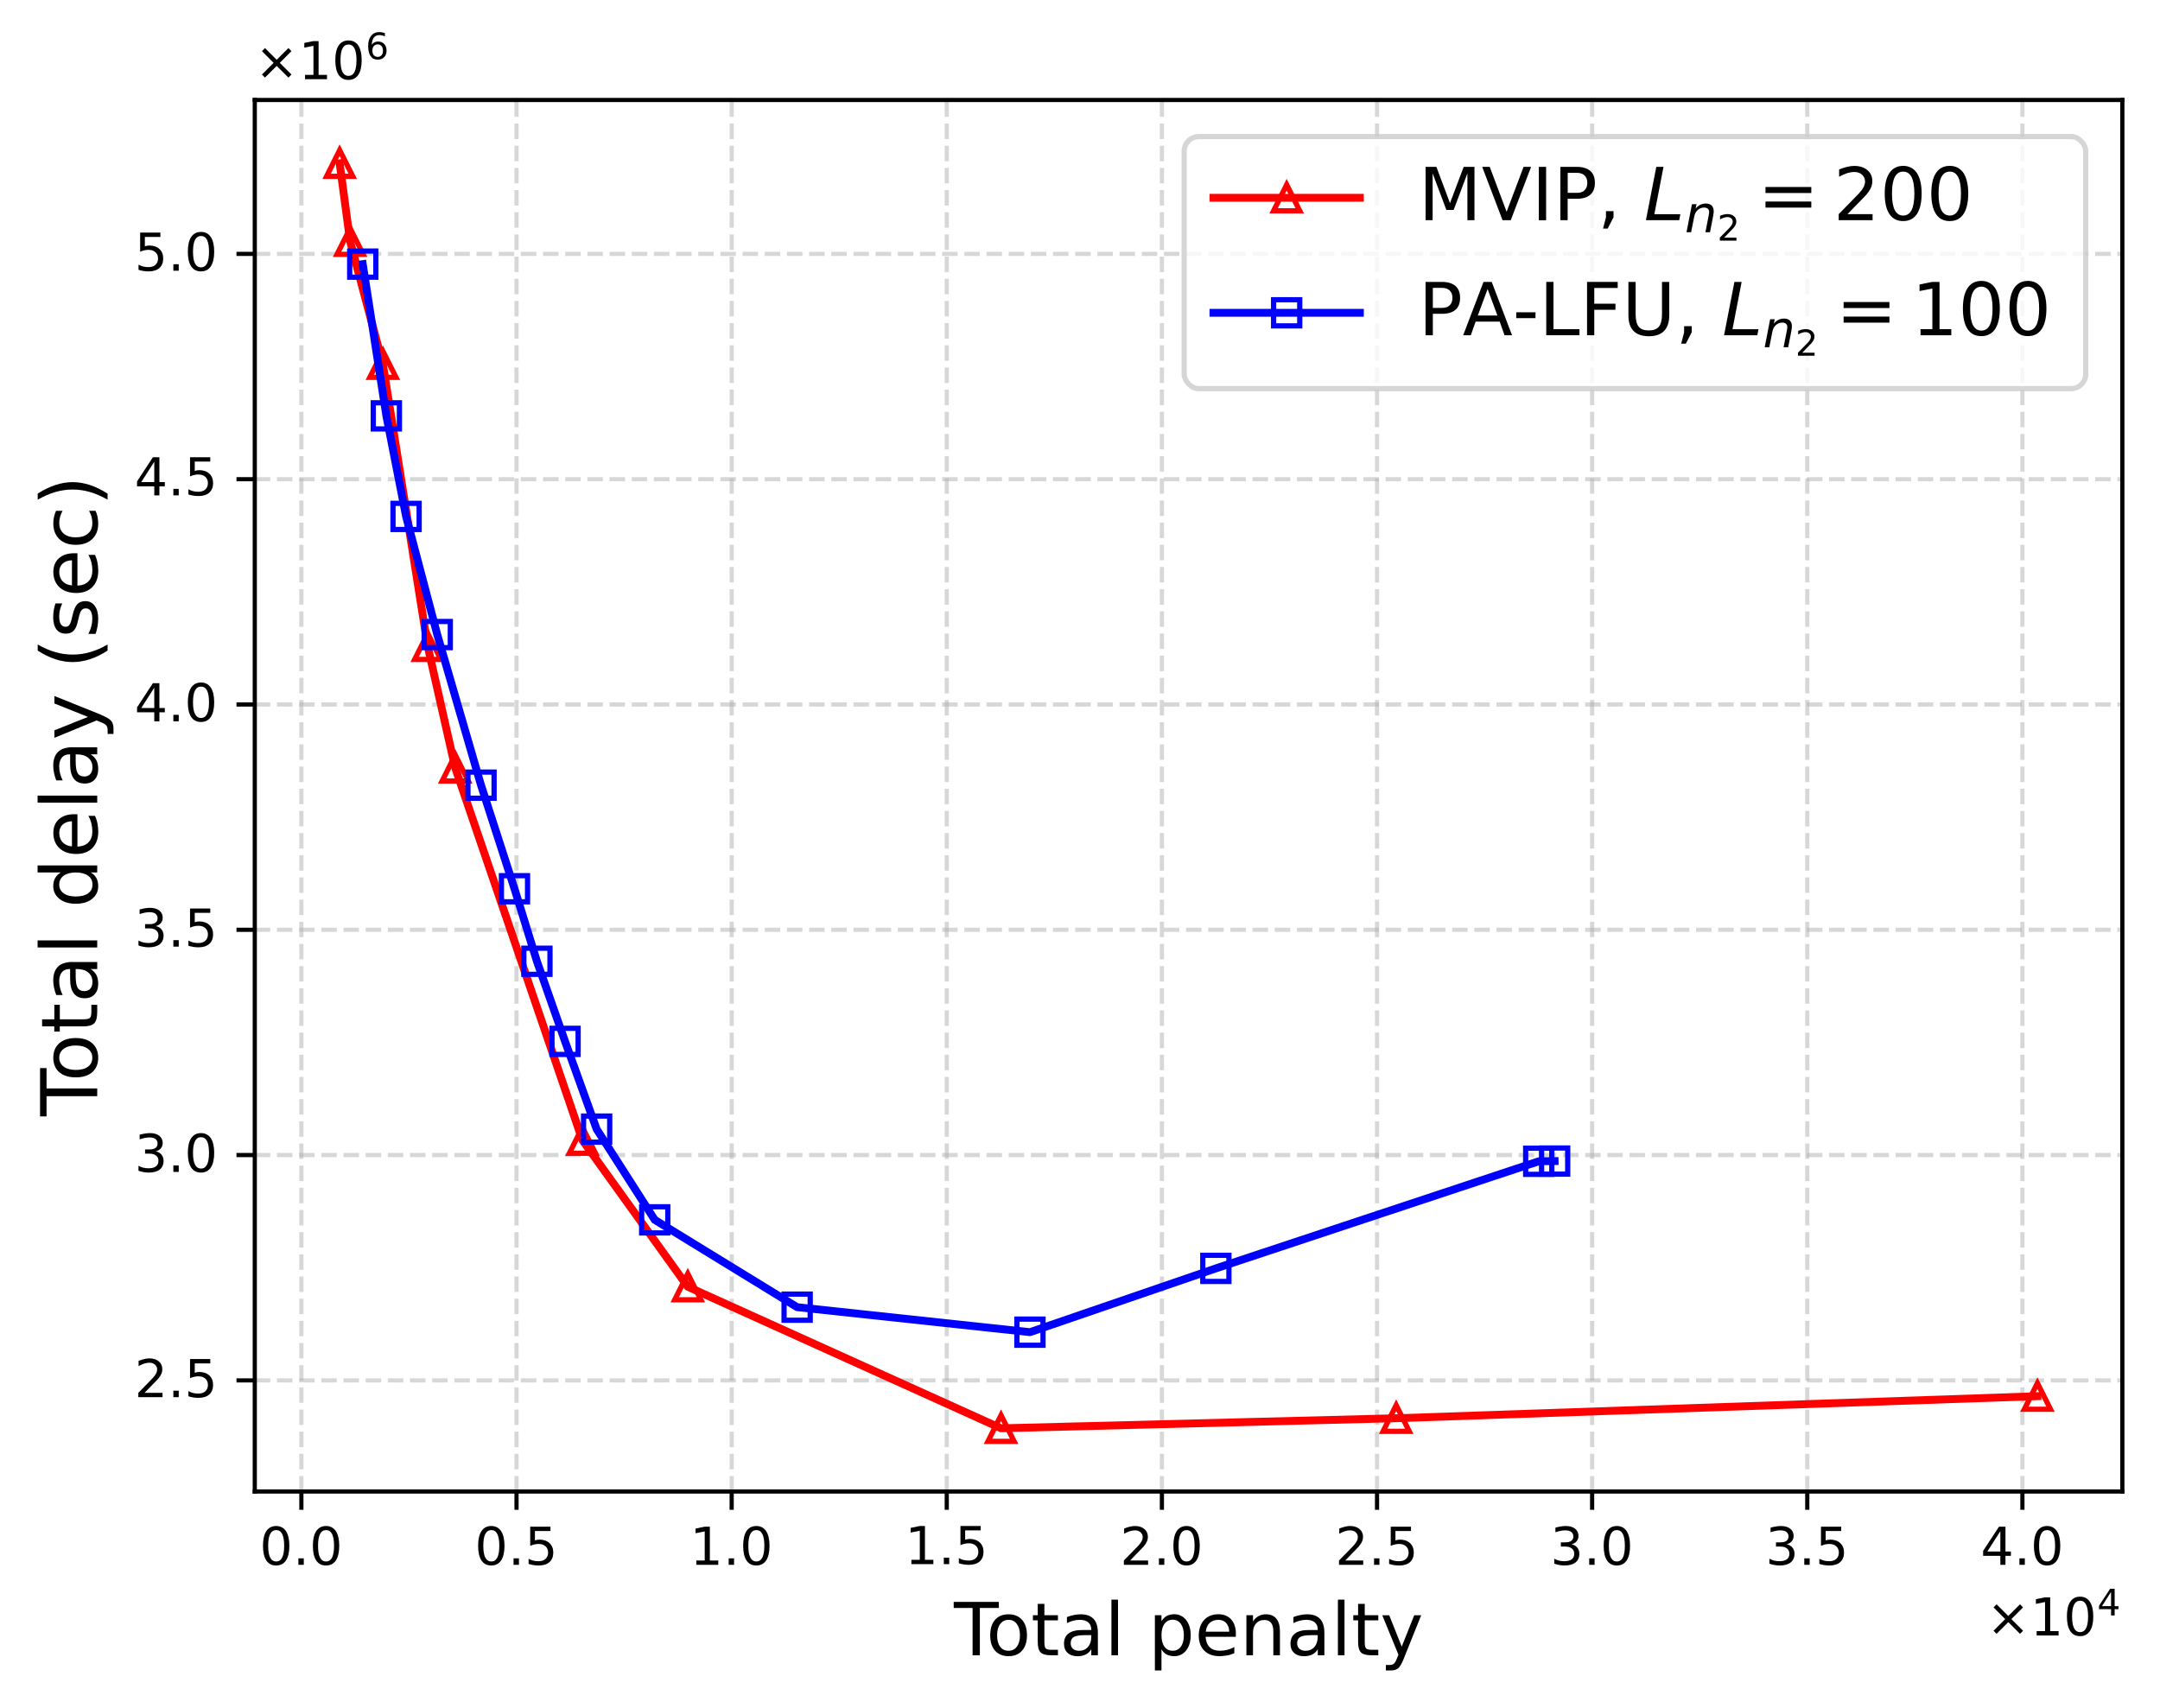<?xml version="1.0" encoding="UTF-8"?>
<svg xmlns="http://www.w3.org/2000/svg" version="1.1" xmlns:xlink="http://www.w3.org/1999/xlink" viewBox="0 0 413.04 326.65">
  <defs>
    <style>
      .cls-1 {
        stroke: #ccc;
      }

      .cls-1, .cls-2, .cls-3, .cls-4, .cls-5, .cls-6, .cls-7, .cls-8, .cls-9 {
        fill: none;
      }

      .cls-1, .cls-3, .cls-4, .cls-6 {
        stroke-miterlimit: 10;
      }

      .cls-1, .cls-10 {
        opacity: .8;
      }

      .cls-11 {
        clip-path: url(#clippath-34);
      }

      .cls-12 {
        clip-path: url(#clippath-38);
      }

      .cls-13 {
        clip-path: url(#clippath-21);
      }

      .cls-14 {
        clip-path: url(#clippath-6);
      }

      .cls-15 {
        clip-path: url(#clippath-7);
      }

      .cls-16 {
        clip-path: url(#clippath-17);
      }

      .cls-17 {
        clip-path: url(#clippath-31);
      }

      .cls-18 {
        clip-path: url(#clippath-15);
      }

      .cls-19 {
        clip-path: url(#clippath-33);
      }

      .cls-20 {
        clip-path: url(#clippath-18);
      }

      .cls-21 {
        clip-path: url(#clippath-4);
      }

      .cls-22 {
        clip-path: url(#clippath-22);
      }

      .cls-23 {
        clip-path: url(#clippath-23);
      }

      .cls-2 {
        opacity: .5;
        stroke: #b0b0b0;
        stroke-dasharray: 2.96 1.28;
      }

      .cls-2, .cls-6, .cls-8 {
        stroke-width: .8px;
      }

      .cls-2, .cls-7, .cls-8, .cls-9 {
        stroke-linejoin: round;
      }

      .cls-24 {
        clip-path: url(#clippath-9);
      }

      .cls-25 {
        clip-path: url(#clippath-10);
      }

      .cls-26, .cls-10 {
        fill: #fff;
      }

      .cls-3, .cls-9 {
        stroke: red;
      }

      .cls-27 {
        clip-path: url(#clippath-25);
      }

      .cls-28 {
        clip-path: url(#clippath-27);
      }

      .cls-4, .cls-7 {
        stroke: blue;
      }

      .cls-29 {
        clip-path: url(#clippath-11);
      }

      .cls-30 {
        clip-path: url(#clippath-36);
      }

      .cls-31 {
        clip-path: url(#clippath-35);
      }

      .cls-32 {
        clip-path: url(#clippath-28);
      }

      .cls-33 {
        clip-path: url(#clippath-1);
      }

      .cls-34 {
        clip-path: url(#clippath-40);
      }

      .cls-35 {
        clip-path: url(#clippath-5);
      }

      .cls-36 {
        clip-path: url(#clippath-20);
      }

      .cls-37 {
        clip-path: url(#clippath-8);
      }

      .cls-38 {
        clip-path: url(#clippath-41);
      }

      .cls-39 {
        clip-path: url(#clippath-3);
      }

      .cls-40 {
        clip-path: url(#clippath-26);
      }

      .cls-41 {
        clip-path: url(#clippath-12);
      }

      .cls-42 {
        clip-path: url(#clippath-14);
      }

      .cls-43 {
        clip-path: url(#clippath-30);
      }

      .cls-44 {
        clip-path: url(#clippath-19);
      }

      .cls-6, .cls-7, .cls-9 {
        stroke-linecap: square;
      }

      .cls-6, .cls-8 {
        stroke: #000;
      }

      .cls-45 {
        clip-path: url(#clippath-32);
      }

      .cls-7, .cls-9 {
        stroke-width: 1.5px;
      }

      .cls-46 {
        clip-path: url(#clippath-39);
      }

      .cls-47 {
        clip-path: url(#clippath-16);
      }

      .cls-48 {
        clip-path: url(#clippath-2);
      }

      .cls-49 {
        clip-path: url(#clippath-29);
      }

      .cls-50 {
        clip-path: url(#clippath-37);
      }

      .cls-51 {
        clip-path: url(#clippath-13);
      }

      .cls-52 {
        clip-path: url(#clippath-24);
      }

      .cls-53 {
        clip-path: url(#clippath);
      }
    </style>
    <clipPath id="clippath">
      <rect class="cls-5" x="48.72" y="19.12" width="357.12" height="266.11"/>
    </clipPath>
    <clipPath id="clippath-1">
      <rect class="cls-5" x="48.72" y="19.12" width="357.12" height="266.11"/>
    </clipPath>
    <clipPath id="clippath-2">
      <rect class="cls-5" x="48.72" y="19.12" width="357.12" height="266.11"/>
    </clipPath>
    <clipPath id="clippath-3">
      <rect class="cls-5" x="48.72" y="19.12" width="357.12" height="266.11"/>
    </clipPath>
    <clipPath id="clippath-4">
      <rect class="cls-5" x="48.72" y="19.12" width="357.12" height="266.11"/>
    </clipPath>
    <clipPath id="clippath-5">
      <rect class="cls-5" x="48.72" y="19.12" width="357.12" height="266.11"/>
    </clipPath>
    <clipPath id="clippath-6">
      <rect class="cls-5" x="48.72" y="19.12" width="357.12" height="266.11"/>
    </clipPath>
    <clipPath id="clippath-7">
      <rect class="cls-5" x="48.72" y="19.12" width="357.12" height="266.11"/>
    </clipPath>
    <clipPath id="clippath-8">
      <rect class="cls-5" x="48.72" y="19.12" width="357.12" height="266.11"/>
    </clipPath>
    <clipPath id="clippath-9">
      <rect class="cls-5" x="48.72" y="19.12" width="357.12" height="266.11"/>
    </clipPath>
    <clipPath id="clippath-10">
      <rect class="cls-5" x="48.72" y="19.12" width="357.12" height="266.11"/>
    </clipPath>
    <clipPath id="clippath-11">
      <rect class="cls-5" x="48.72" y="19.12" width="357.12" height="266.11"/>
    </clipPath>
    <clipPath id="clippath-12">
      <rect class="cls-5" x="48.72" y="19.12" width="357.12" height="266.11"/>
    </clipPath>
    <clipPath id="clippath-13">
      <rect class="cls-5" x="48.72" y="19.12" width="357.12" height="266.11"/>
    </clipPath>
    <clipPath id="clippath-14">
      <rect class="cls-5" x="48.72" y="19.12" width="357.12" height="266.11"/>
    </clipPath>
    <clipPath id="clippath-15">
      <rect class="cls-5" x="48.72" y="19.12" width="357.12" height="266.11"/>
    </clipPath>
    <clipPath id="clippath-16">
      <rect class="cls-5" x="382.1" y="259.5" width="15" height="15"/>
    </clipPath>
    <clipPath id="clippath-17">
      <rect class="cls-5" x="259.48" y="263.72" width="15" height="15"/>
    </clipPath>
    <clipPath id="clippath-18">
      <rect class="cls-5" x="183.92" y="265.64" width="15" height="15"/>
    </clipPath>
    <clipPath id="clippath-19">
      <rect class="cls-5" x="124.02" y="238.57" width="15" height="15"/>
    </clipPath>
    <clipPath id="clippath-20">
      <rect class="cls-5" x="103.87" y="210.55" width="15" height="15"/>
    </clipPath>
    <clipPath id="clippath-21">
      <rect class="cls-5" x="79.55" y="139.36" width="15" height="15"/>
    </clipPath>
    <clipPath id="clippath-22">
      <rect class="cls-5" x="74.29" y="116.11" width="15" height="15"/>
    </clipPath>
    <clipPath id="clippath-23">
      <rect class="cls-5" x="65.72" y="62.16" width="15" height="15"/>
    </clipPath>
    <clipPath id="clippath-24">
      <rect class="cls-5" x="59.45" y="38.64" width="15" height="15"/>
    </clipPath>
    <clipPath id="clippath-25">
      <rect class="cls-5" x="57.45" y="23.72" width="15" height="15"/>
    </clipPath>
    <clipPath id="clippath-26">
      <rect class="cls-5" x="48.72" y="19.12" width="357.12" height="266.11"/>
    </clipPath>
    <clipPath id="clippath-27">
      <rect class="cls-5" x="289.78" y="214.54" width="15" height="15"/>
    </clipPath>
    <clipPath id="clippath-28">
      <rect class="cls-5" x="286.74" y="214.58" width="15" height="15"/>
    </clipPath>
    <clipPath id="clippath-29">
      <rect class="cls-5" x="225" y="235.06" width="15" height="15"/>
    </clipPath>
    <clipPath id="clippath-30">
      <rect class="cls-5" x="189.45" y="247.26" width="15" height="15"/>
    </clipPath>
    <clipPath id="clippath-31">
      <rect class="cls-5" x="144.93" y="242.48" width="15" height="15"/>
    </clipPath>
    <clipPath id="clippath-32">
      <rect class="cls-5" x="117.7" y="225.78" width="15" height="15"/>
    </clipPath>
    <clipPath id="clippath-33">
      <rect class="cls-5" x="106.59" y="208.43" width="15" height="15"/>
    </clipPath>
    <clipPath id="clippath-34">
      <rect class="cls-5" x="100.55" y="191.65" width="15" height="15"/>
    </clipPath>
    <clipPath id="clippath-35">
      <rect class="cls-5" x="95.17" y="176.33" width="15" height="15"/>
    </clipPath>
    <clipPath id="clippath-36">
      <rect class="cls-5" x="90.88" y="162.46" width="15" height="15"/>
    </clipPath>
    <clipPath id="clippath-37">
      <rect class="cls-5" x="84.48" y="142.65" width="15" height="15"/>
    </clipPath>
    <clipPath id="clippath-38">
      <rect class="cls-5" x="76.11" y="113.85" width="15" height="15"/>
    </clipPath>
    <clipPath id="clippath-39">
      <rect class="cls-5" x="70.15" y="91.26" width="15" height="15"/>
    </clipPath>
    <clipPath id="clippath-40">
      <rect class="cls-5" x="66.38" y="72.03" width="15" height="15"/>
    </clipPath>
    <clipPath id="clippath-41">
      <rect class="cls-5" x="61.87" y="43.01" width="15" height="15"/>
    </clipPath>
  </defs>
  <!-- Generator: Adobe Illustrator 28.6.0, SVG Export Plug-In . SVG Version: 1.2.0 Build 709)  -->
  <g>
    <g id="Layer_1">
      <rect class="cls-26" width="413.04" height="326.65"/>
      <rect class="cls-26" x="48.72" y="19.12" width="357.12" height="266.11"/>
      <g class="cls-53">
        <line class="cls-2" x1="57.63" y1="285.23" x2="57.63" y2="19.12"/>
      </g>
      <line x1="57.63" y1="285.23" x2="57.63" y2="288.73"/>
      <line class="cls-8" x1="57.63" y1="285.23" x2="57.63" y2="288.73"/>
      <path d="M52.81,291.83c.81,0,1.43.33,1.87.97.43.65.65,1.59.65,2.81s-.22,2.17-.65,2.81c-.44.64-1.06.96-1.88.96s-1.44-.32-1.87-.96-.64-1.58-.64-2.81.21-2.16.64-2.81c.43-.64,1.06-.97,1.88-.97ZM52.81,292.61c-.51,0-.89.25-1.15.75-.26.5-.38,1.25-.38,2.25s.12,1.75.38,2.25c.26.5.64.75,1.15.75s.89-.25,1.15-.75c.25-.5.38-1.25.38-2.25s-.13-1.75-.38-2.25c-.26-.5-.64-.75-1.15-.75Z"/>
      <rect x="57.06" y="298.01" width="1.03" height="1.24"/>
      <path d="M62.35,291.83c.81,0,1.43.33,1.87.97.43.65.65,1.59.65,2.81s-.22,2.17-.65,2.81c-.44.64-1.06.96-1.88.96s-1.44-.32-1.87-.96-.64-1.58-.64-2.81.21-2.16.64-2.81c.43-.64,1.06-.97,1.88-.97ZM62.35,292.61c-.51,0-.89.25-1.15.75-.26.5-.38,1.25-.38,2.25s.12,1.75.38,2.25c.26.5.64.75,1.15.75s.89-.25,1.15-.75c.25-.5.38-1.25.38-2.25s-.13-1.75-.38-2.25c-.26-.5-.64-.75-1.15-.75Z"/>
      <g class="cls-33">
        <line class="cls-2" x1="98.77" y1="285.23" x2="98.77" y2="19.12"/>
      </g>
      <line x1="98.77" y1="285.23" x2="98.77" y2="288.73"/>
      <line class="cls-8" x1="98.77" y1="285.23" x2="98.77" y2="288.73"/>
      <path d="M93.95,291.83c.81,0,1.43.33,1.87.97.43.65.65,1.59.65,2.81s-.22,2.17-.65,2.81c-.44.64-1.06.96-1.88.96s-1.44-.32-1.87-.96-.64-1.58-.64-2.81.21-2.16.64-2.81c.43-.64,1.06-.97,1.88-.97ZM93.95,292.61c-.51,0-.89.25-1.15.75s-.38,1.25-.38,2.25.12,1.75.38,2.25.64.75,1.15.75.89-.25,1.15-.75c.25-.5.38-1.25.38-2.25s-.13-1.75-.38-2.25c-.26-.5-.64-.75-1.15-.75Z"/>
      <rect x="98.2" y="298.01" width="1.03" height="1.24"/>
      <path d="M101.39,291.96h3.87v.83h-2.97v1.79c.14-.05.29-.09.43-.11.14-.02.29-.04.43-.04.81,0,1.45.23,1.93.67.48.45.72,1.05.72,1.81s-.25,1.4-.74,1.83-1.18.64-2.06.64c-.31,0-.62-.03-.94-.07-.32-.05-.64-.12-.98-.23v-.99c.29.16.59.28.91.36.31.08.64.11.99.11.56,0,1.01-.14,1.34-.44.32-.3.49-.7.49-1.21s-.17-.9-.49-1.2c-.33-.3-.78-.45-1.34-.45-.26,0-.53.03-.79.09-.26.06-.53.15-.8.27v-3.66Z"/>
      <g class="cls-48">
        <line class="cls-2" x1="139.91" y1="285.23" x2="139.91" y2="19.12"/>
      </g>
      <line x1="139.91" y1="285.23" x2="139.91" y2="288.73"/>
      <line class="cls-8" x1="139.91" y1="285.23" x2="139.91" y2="288.73"/>
      <polygon points="133.15 298.42 134.76 298.42 134.76 292.86 133.01 293.21 133.01 292.31 134.75 291.96 135.74 291.96 135.74 298.42 137.35 298.42 137.35 299.25 133.15 299.25 133.15 298.42"/>
      <rect x="139.34" y="298.01" width="1.03" height="1.24"/>
      <path d="M144.63,291.83c.81,0,1.43.33,1.87.97.43.65.65,1.59.65,2.81s-.22,2.17-.65,2.81c-.44.64-1.06.96-1.88.96s-1.44-.32-1.87-.96c-.43-.64-.64-1.58-.64-2.81s.21-2.16.64-2.81c.43-.64,1.06-.97,1.88-.97ZM144.63,292.61c-.51,0-.89.25-1.15.75s-.38,1.25-.38,2.25.12,1.75.38,2.25.64.75,1.15.75.89-.25,1.15-.75c.25-.5.38-1.25.38-2.25s-.13-1.75-.38-2.25c-.26-.5-.64-.75-1.15-.75Z"/>
      <g class="cls-39">
        <line class="cls-2" x1="181.04" y1="285.23" x2="181.04" y2="19.12"/>
      </g>
      <line x1="181.04" y1="285.23" x2="181.04" y2="288.73"/>
      <line class="cls-8" x1="181.04" y1="285.23" x2="181.04" y2="288.73"/>
      <polygon points="174.28 298.29 175.89 298.29 175.89 292.73 174.14 293.08 174.14 292.18 175.88 291.83 176.87 291.83 176.87 298.29 178.48 298.29 178.48 299.12 174.28 299.12 174.28 298.29"/>
      <rect x="180.48" y="297.88" width="1.03" height="1.24"/>
      <path d="M183.66,291.83h3.87v.83h-2.97v1.79c.14-.05.29-.09.43-.11s.29-.04.43-.04c.81,0,1.45.23,1.93.67.48.45.72,1.05.72,1.81s-.25,1.4-.74,1.83-1.18.64-2.06.64c-.31,0-.62-.03-.94-.07-.32-.05-.64-.12-.98-.23v-.99c.29.16.59.28.91.36.31.08.64.11.99.11.56,0,1.01-.14,1.34-.44.32-.3.49-.7.49-1.21s-.17-.9-.49-1.2c-.33-.3-.78-.45-1.34-.45-.26,0-.53.03-.79.09-.26.06-.53.15-.8.27v-3.66Z"/>
      <g class="cls-21">
        <line class="cls-2" x1="222.18" y1="285.23" x2="222.18" y2="19.12"/>
      </g>
      <line x1="222.18" y1="285.23" x2="222.18" y2="288.73"/>
      <line class="cls-8" x1="222.18" y1="285.23" x2="222.18" y2="288.73"/>
      <path d="M216.1,298.42h3.44v.83h-4.63v-.83c.37-.38.88-.9,1.53-1.56.64-.65,1.05-1.07,1.22-1.26.32-.35.54-.65.66-.9.12-.24.19-.49.19-.73,0-.38-.14-.7-.41-.94-.27-.24-.62-.37-1.06-.37-.31,0-.64.06-.98.16-.34.11-.71.27-1.1.49v-1c.4-.16.77-.28,1.11-.36.34-.08.66-.12.95-.12.75,0,1.35.19,1.8.57.45.38.68.88.68,1.51,0,.3-.06.59-.17.85-.11.27-.31.59-.61.95-.08.1-.34.37-.78.82-.44.45-1.05,1.08-1.84,1.89Z"/>
      <rect x="221.61" y="298.01" width="1.03" height="1.24"/>
      <path d="M226.9,291.83c.81,0,1.43.33,1.87.97.43.65.65,1.59.65,2.81s-.22,2.17-.65,2.81c-.44.64-1.06.96-1.88.96s-1.44-.32-1.87-.96c-.43-.64-.64-1.58-.64-2.81s.21-2.16.64-2.81c.43-.64,1.06-.97,1.88-.97ZM226.9,292.61c-.51,0-.89.25-1.15.75s-.38,1.25-.38,2.25.12,1.75.38,2.25.64.75,1.15.75.89-.25,1.15-.75c.25-.5.38-1.25.38-2.25s-.13-1.75-.38-2.25c-.26-.5-.64-.75-1.15-.75Z"/>
      <g class="cls-35">
        <line class="cls-2" x1="263.32" y1="285.23" x2="263.32" y2="19.12"/>
      </g>
      <line x1="263.32" y1="285.23" x2="263.32" y2="288.73"/>
      <line class="cls-8" x1="263.32" y1="285.23" x2="263.32" y2="288.73"/>
      <path d="M257.24,298.42h3.44v.83h-4.63v-.83c.37-.38.88-.9,1.53-1.56.64-.65,1.05-1.07,1.22-1.26.32-.35.54-.65.66-.9.12-.24.19-.49.19-.73,0-.38-.14-.7-.41-.94-.27-.24-.62-.37-1.06-.37-.31,0-.64.06-.98.16-.34.11-.71.27-1.1.49v-1c.4-.16.77-.28,1.11-.36.34-.08.66-.12.95-.12.75,0,1.35.19,1.8.57.45.38.68.88.68,1.51,0,.3-.06.59-.17.85-.11.27-.31.59-.61.95-.08.1-.34.37-.78.82-.44.45-1.05,1.08-1.84,1.89Z"/>
      <rect x="262.75" y="298.01" width="1.03" height="1.24"/>
      <path d="M265.94,291.96h3.87v.83h-2.97v1.79c.14-.05.29-.09.43-.11.14-.02.29-.04.43-.04.81,0,1.45.23,1.93.67.48.45.72,1.05.72,1.81s-.25,1.4-.74,1.83-1.18.64-2.06.64c-.31,0-.62-.03-.94-.07-.32-.05-.64-.12-.98-.23v-.99c.29.16.59.28.91.36.31.08.64.11.99.11.56,0,1.01-.14,1.34-.44.32-.3.49-.7.49-1.21s-.17-.9-.49-1.2c-.33-.3-.78-.45-1.34-.45-.26,0-.53.03-.79.09-.26.06-.53.15-.8.27v-3.66Z"/>
      <g class="cls-14">
        <line class="cls-2" x1="304.45" y1="285.23" x2="304.45" y2="19.12"/>
      </g>
      <line x1="304.45" y1="285.23" x2="304.45" y2="288.73"/>
      <line class="cls-8" x1="304.45" y1="285.23" x2="304.45" y2="288.73"/>
      <path d="M300.51,295.32c.47.1.84.31,1.1.63.26.32.4.72.4,1.18,0,.72-.25,1.28-.74,1.67-.5.39-1.2.58-2.11.58-.31,0-.63-.03-.95-.09-.32-.05-.66-.14-1-.26v-.95c.27.16.57.28.9.36.32.08.66.12,1.02.12.62,0,1.09-.12,1.41-.36.32-.24.49-.6.49-1.07,0-.42-.15-.76-.45-1-.3-.24-.72-.37-1.26-.37h-.85v-.81h.89c.48,0,.85-.09,1.11-.29.26-.19.39-.47.39-.84s-.14-.66-.4-.86c-.27-.2-.65-.3-1.14-.3-.27,0-.56.03-.87.09s-.65.15-1.02.27v-.88c.37-.1.72-.18,1.05-.23.32-.05.63-.08.93-.08.74,0,1.33.17,1.77.51s.66.8.66,1.38c0,.4-.12.74-.35,1.02-.23.28-.56.48-.98.58Z"/>
      <rect x="303.89" y="298.01" width="1.03" height="1.24"/>
      <path d="M309.18,291.83c.81,0,1.43.33,1.87.97.43.65.65,1.59.65,2.81s-.22,2.17-.65,2.81c-.44.64-1.06.96-1.88.96s-1.44-.32-1.87-.96c-.43-.64-.64-1.58-.64-2.81s.21-2.16.64-2.81c.43-.64,1.06-.97,1.88-.97ZM309.18,292.61c-.51,0-.89.25-1.15.75s-.38,1.25-.38,2.25.12,1.75.38,2.25.64.75,1.15.75.89-.25,1.15-.75c.25-.5.38-1.25.38-2.25s-.13-1.75-.38-2.25c-.26-.5-.64-.75-1.15-.75Z"/>
      <g class="cls-15">
        <line class="cls-2" x1="345.59" y1="285.23" x2="345.59" y2="19.12"/>
      </g>
      <line x1="345.59" y1="285.23" x2="345.59" y2="288.73"/>
      <line class="cls-8" x1="345.59" y1="285.23" x2="345.59" y2="288.73"/>
      <path d="M341.65,295.32c.47.1.84.31,1.1.63.26.32.4.72.4,1.18,0,.72-.25,1.28-.74,1.67-.5.39-1.2.58-2.11.58-.31,0-.63-.03-.95-.09-.32-.05-.66-.14-1-.26v-.95c.27.16.57.28.9.36.32.08.66.12,1.02.12.62,0,1.09-.12,1.41-.36.32-.24.49-.6.49-1.07,0-.42-.15-.76-.45-1-.3-.24-.72-.37-1.26-.37h-.85v-.81h.89c.48,0,.85-.09,1.11-.29.26-.19.39-.47.39-.84s-.14-.66-.4-.86c-.27-.2-.65-.3-1.14-.3-.27,0-.56.03-.87.09s-.65.15-1.02.27v-.88c.37-.1.72-.18,1.05-.23.32-.05.63-.08.93-.08.74,0,1.33.17,1.77.51s.66.8.66,1.38c0,.4-.12.74-.35,1.02-.23.28-.56.48-.98.58Z"/>
      <rect x="345.02" y="298.01" width="1.03" height="1.24"/>
      <path d="M348.21,291.96h3.87v.83h-2.97v1.79c.14-.05.29-.09.43-.11.14-.02.29-.04.43-.04.81,0,1.45.23,1.93.67.48.45.72,1.05.72,1.81s-.25,1.4-.74,1.83-1.18.64-2.06.64c-.31,0-.62-.03-.94-.07-.32-.05-.64-.12-.98-.23v-.99c.29.16.59.28.91.36.31.08.64.11.99.11.56,0,1.01-.14,1.34-.44.32-.3.49-.7.49-1.21s-.17-.9-.49-1.2c-.33-.3-.78-.45-1.34-.45-.26,0-.53.03-.79.09-.26.06-.53.15-.8.27v-3.66Z"/>
      <g class="cls-37">
        <line class="cls-2" x1="386.73" y1="285.23" x2="386.73" y2="19.12"/>
      </g>
      <line x1="386.73" y1="285.23" x2="386.73" y2="288.73"/>
      <line class="cls-8" x1="386.73" y1="285.23" x2="386.73" y2="288.73"/>
      <path d="M382.25,291.96h1.24v4.75h1.04v.82h-1.04v1.72h-.98v-1.72h-3.29v-.95l3.03-4.62ZM382.51,292.82l-2.49,3.89h2.49v-3.89Z"/>
      <rect x="386.16" y="298.01" width="1.03" height="1.24"/>
      <path d="M391.45,291.83c.81,0,1.43.33,1.87.97.43.65.65,1.59.65,2.81s-.22,2.17-.65,2.81c-.44.64-1.06.96-1.88.96s-1.44-.32-1.87-.96c-.43-.64-.64-1.58-.64-2.81s.21-2.16.64-2.81c.43-.64,1.06-.97,1.88-.97ZM391.45,292.61c-.51,0-.89.25-1.15.75s-.38,1.25-.38,2.25.12,1.75.38,2.25.64.75,1.15.75.89-.25,1.15-.75c.25-.5.38-1.25.38-2.25s-.13-1.75-.38-2.25c-.26-.5-.64-.75-1.15-.75Z"/>
      <polygon points="182.37 306.34 191 306.34 191 307.5 187.37 307.5 187.37 316.55 185.98 316.55 185.98 307.5 182.37 307.5 182.37 306.34"/>
      <path d="M192.86,308.71c1.09,0,1.95.36,2.58,1.06.62.71.94,1.69.94,2.95s-.32,2.24-.94,2.94c-.63.71-1.48,1.06-2.58,1.06s-1.97-.35-2.59-1.06c-.62-.7-.92-1.68-.92-2.94s.31-2.24.92-2.95c.62-.7,1.48-1.06,2.59-1.06ZM192.86,309.77c-.67,0-1.2.27-1.6.8s-.59,1.25-.59,2.16.18,1.64.57,2.17c.39.53.92.78,1.61.78s1.2-.25,1.6-.78c.39-.53.59-1.25.59-2.17s-.2-1.62-.59-2.16-.92-.8-1.6-.8Z"/>
      <path d="M199.71,306.72v2.17h2.59v.98h-2.59v4.16c0,.63.08,1.04.25,1.2.17.18.52.27,1.05.27h1.29v1.05h-1.29c-.98,0-1.65-.18-2.02-.55-.36-.36-.55-1.02-.55-1.97v-4.16h-.92v-.98h.92v-2.17h1.26Z"/>
      <path d="M209.94,312.18v4.37h-1.26v-1.16c-.29.48-.66.81-1.08,1.02s-.95.32-1.57.32c-.78,0-1.41-.21-1.88-.64s-.69-1.02-.69-1.76c0-.85.28-1.5.87-1.95.57-.43,1.43-.66,2.58-.66h1.76v-.13c0-.57-.2-1.02-.57-1.34-.38-.31-.91-.48-1.6-.48-.45,0-.87.06-1.29.17-.42.11-.81.27-1.19.46v-1.16c.45-.17.9-.31,1.33-.39.43-.08.85-.14,1.27-.14,1.11,0,1.93.29,2.48.87.55.57.83,1.44.83,2.6ZM207.44,312.7c-1.02,0-1.72.13-2.11.35-.39.24-.59.63-.59,1.19,0,.45.14.81.43,1.06.29.27.7.39,1.2.39.7,0,1.26-.24,1.68-.74.42-.49.63-1.15.63-1.97v-.28h-1.25Z"/>
      <rect x="212.53" y="305.91" width="1.26" height="10.64"/>
      <path d="M226.38,312.72c0-.92-.2-1.64-.57-2.17-.39-.53-.91-.8-1.57-.8s-1.19.27-1.57.8c-.39.53-.57,1.25-.57,2.17s.18,1.65.57,2.18c.38.53.9.78,1.57.78s1.18-.25,1.57-.78c.38-.53.57-1.26.57-2.18ZM222.1,315.4v4.05h-1.26v-10.56h1.26v1.16c.25-.45.59-.78.99-1.01.41-.22.9-.34,1.46-.34.92,0,1.68.38,2.27,1.11.57.74.87,1.71.87,2.91s-.29,2.18-.87,2.91c-.59.73-1.34,1.09-2.27,1.09-.56,0-1.05-.11-1.46-.32s-.74-.55-.99-1.01Z"/>
      <path d="M235.06,312.04c-.01-.69-.21-1.23-.57-1.65-.38-.41-.88-.62-1.5-.62-.7,0-1.26.21-1.68.6-.42.39-.67.95-.73,1.67h4.48ZM236.32,312.4v.62h-5.78c.06.87.31,1.54.78,1.99.46.45,1.11.67,1.95.67.48,0,.95-.06,1.4-.17.45-.11.91-.29,1.36-.55v1.19c-.45.2-.91.35-1.39.43-.48.08-.97.14-1.44.14-1.23,0-2.2-.35-2.91-1.05s-1.06-1.67-1.06-2.88.34-2.24,1.01-2.98c.67-.73,1.6-1.11,2.74-1.11,1.04,0,1.85.34,2.45.99.59.67.9,1.57.9,2.7Z"/>
      <path d="M244.75,311.93v4.62h-1.26v-4.58c0-.73-.15-1.26-.43-1.62-.28-.36-.7-.55-1.26-.55-.69,0-1.22.22-1.61.66-.39.43-.59,1.02-.59,1.76v4.33h-1.26v-7.66h1.26v1.19c.29-.45.64-.8,1.06-1.02.41-.22.88-.35,1.41-.35.87,0,1.54.28,1.99.83.45.55.69,1.34.69,2.39Z"/>
      <path d="M253.25,312.18v4.37h-1.26v-1.16c-.29.48-.66.81-1.08,1.02s-.95.32-1.57.32c-.78,0-1.41-.21-1.88-.64s-.69-1.02-.69-1.76c0-.85.28-1.5.87-1.95.57-.43,1.43-.66,2.58-.66h1.76v-.13c0-.57-.2-1.02-.57-1.34-.38-.31-.91-.48-1.6-.48-.45,0-.87.06-1.29.17-.42.11-.81.27-1.19.46v-1.16c.45-.17.9-.31,1.33-.39.43-.08.85-.14,1.27-.14,1.11,0,1.93.29,2.48.87.55.57.83,1.44.83,2.6ZM250.74,312.7c-1.02,0-1.72.13-2.11.35-.39.24-.59.63-.59,1.19,0,.45.14.81.43,1.06.29.27.7.39,1.2.39.7,0,1.26-.24,1.68-.74.42-.49.63-1.15.63-1.97v-.28h-1.25Z"/>
      <rect x="255.84" y="305.91" width="1.26" height="10.64"/>
      <path d="M260.97,306.72v2.17h2.59v.98h-2.59v4.16c0,.63.08,1.04.25,1.2.17.18.52.27,1.05.27h1.29v1.05h-1.29c-.98,0-1.65-.18-2.02-.55-.36-.36-.55-1.02-.55-1.97v-4.16h-.92v-.98h.92v-2.17h1.26Z"/>
      <path d="M268.41,317.25c-.36.9-.71,1.5-1.05,1.78s-.78.42-1.34.42h-1.01v-1.05h.74c.34,0,.6-.08.8-.25.2-.17.41-.55.64-1.16l.22-.56-3.09-7.53h1.33l2.39,5.99,2.39-5.99h1.33l-3.36,8.36Z"/>
      <polygon points="386.85 307.39 384.62 309.63 386.85 311.86 386.27 312.45 384.03 310.21 381.79 312.45 381.21 311.86 383.44 309.63 381.21 307.39 381.79 306.8 384.03 309.04 386.27 306.8 386.85 307.39"/>
      <polygon points="389.45 311.93 391.06 311.93 391.06 306.37 389.31 306.72 389.31 305.82 391.05 305.47 392.04 305.47 392.04 311.93 393.65 311.93 393.65 312.76 389.45 312.76 389.45 311.93"/>
      <path d="M397.76,305.34c.81,0,1.43.33,1.87.97.43.65.65,1.59.65,2.81s-.22,2.17-.65,2.81c-.44.64-1.06.96-1.88.96s-1.44-.32-1.87-.96c-.43-.64-.64-1.58-.64-2.81s.21-2.16.64-2.81c.43-.64,1.06-.97,1.88-.97ZM397.76,306.12c-.51,0-.89.25-1.15.75s-.38,1.25-.38,2.25.12,1.75.38,2.25.64.75,1.15.75.89-.25,1.15-.75c.25-.5.38-1.25.38-2.25s-.13-1.75-.38-2.25c-.26-.5-.64-.75-1.15-.75Z"/>
      <path d="M403.5,303.83h.87v3.33h.73v.57h-.73v1.2h-.69v-1.2h-2.3v-.66l2.12-3.23ZM403.68,304.43l-1.74,2.72h1.74v-2.72Z"/>
      <g class="cls-24">
        <line class="cls-2" x1="48.72" y1="263.98" x2="405.84" y2="263.98"/>
      </g>
      <line x1="48.72" y1="263.98" x2="45.22" y2="263.98"/>
      <line class="cls-8" x1="48.72" y1="263.98" x2="45.22" y2="263.98"/>
      <path d="M27.64,266.36h3.44v.83h-4.63v-.83c.37-.38.88-.9,1.53-1.56.64-.65,1.05-1.07,1.22-1.26.32-.35.54-.65.66-.9.12-.24.19-.49.19-.73,0-.38-.14-.7-.41-.94s-.62-.37-1.06-.37c-.31,0-.64.06-.98.16-.34.11-.71.27-1.1.49v-1c.4-.16.77-.28,1.11-.36.34-.08.66-.12.95-.12.75,0,1.35.19,1.8.57.45.38.68.88.68,1.51,0,.3-.06.59-.17.85-.11.27-.31.59-.61.95-.08.1-.34.37-.78.82s-1.05,1.08-1.84,1.89Z"/>
      <rect x="33.15" y="265.95" width="1.03" height="1.24"/>
      <path d="M36.34,259.9h3.87v.83h-2.97v1.79c.14-.05.29-.09.43-.11.14-.02.29-.04.43-.04.81,0,1.45.23,1.93.67.48.45.72,1.05.72,1.81s-.25,1.4-.74,1.83c-.49.43-1.18.64-2.06.64-.31,0-.62-.03-.94-.07-.32-.05-.64-.12-.98-.23v-.99c.29.16.59.28.91.36.31.08.64.11.99.11.56,0,1.01-.14,1.34-.44.32-.3.49-.7.49-1.21s-.17-.9-.49-1.2c-.33-.3-.78-.45-1.34-.45-.26,0-.53.03-.79.09-.26.06-.53.15-.8.27v-3.66Z"/>
      <g class="cls-25">
        <line class="cls-2" x1="48.72" y1="220.89" x2="405.84" y2="220.89"/>
      </g>
      <line x1="48.72" y1="220.89" x2="45.22" y2="220.89"/>
      <line class="cls-8" x1="48.72" y1="220.89" x2="45.22" y2="220.89"/>
      <path d="M29.78,220.18c.47.1.84.31,1.1.63.26.32.4.72.4,1.18,0,.72-.25,1.28-.74,1.67-.5.39-1.2.58-2.11.58-.31,0-.63-.03-.95-.09-.32-.05-.66-.14-1-.26v-.95c.27.16.57.28.9.36.32.08.66.12,1.02.12.62,0,1.09-.12,1.41-.36.32-.24.49-.6.49-1.07,0-.42-.15-.76-.45-1-.3-.24-.72-.37-1.26-.37h-.85v-.81h.89c.48,0,.85-.09,1.11-.29.26-.19.39-.47.39-.84s-.14-.66-.4-.86c-.27-.2-.65-.3-1.14-.3-.27,0-.56.03-.87.09s-.65.15-1.02.27v-.88c.37-.1.72-.18,1.05-.23.32-.05.63-.08.93-.08.74,0,1.33.17,1.77.51.44.34.66.8.66,1.38,0,.4-.12.74-.35,1.02s-.56.48-.98.58Z"/>
      <rect x="33.15" y="222.87" width="1.03" height="1.24"/>
      <path d="M38.44,216.69c.81,0,1.43.33,1.87.97.43.65.65,1.59.65,2.81s-.22,2.17-.65,2.81c-.44.64-1.06.96-1.88.96s-1.44-.32-1.87-.96-.64-1.58-.64-2.81.21-2.16.64-2.81c.43-.64,1.06-.97,1.88-.97ZM38.44,217.47c-.51,0-.89.25-1.15.75-.26.5-.38,1.25-.38,2.25s.12,1.75.38,2.25c.26.5.64.75,1.15.75s.89-.25,1.15-.75c.25-.5.38-1.25.38-2.25s-.13-1.75-.38-2.25c-.26-.5-.64-.75-1.15-.75Z"/>
      <g class="cls-29">
        <line class="cls-2" x1="48.72" y1="177.81" x2="405.84" y2="177.81"/>
      </g>
      <line x1="48.72" y1="177.81" x2="45.22" y2="177.81"/>
      <line class="cls-8" x1="48.72" y1="177.81" x2="45.22" y2="177.81"/>
      <path d="M29.78,177.1c.47.1.84.31,1.1.63.26.32.4.72.4,1.18,0,.72-.25,1.28-.74,1.67-.5.39-1.2.58-2.11.58-.31,0-.63-.03-.95-.09-.32-.05-.66-.14-1-.26v-.95c.27.16.57.28.9.36.32.08.66.12,1.02.12.62,0,1.09-.12,1.41-.36.32-.24.49-.6.49-1.07,0-.42-.15-.76-.45-1-.3-.24-.72-.37-1.26-.37h-.85v-.81h.89c.48,0,.85-.09,1.11-.29.26-.19.39-.47.39-.84s-.14-.66-.4-.86c-.27-.2-.65-.3-1.14-.3-.27,0-.56.03-.87.09s-.65.15-1.02.27v-.88c.37-.1.72-.18,1.05-.23.32-.05.63-.08.93-.08.74,0,1.33.17,1.77.51.44.34.66.8.66,1.38,0,.4-.12.74-.35,1.02s-.56.48-.98.58Z"/>
      <rect x="33.15" y="179.79" width="1.03" height="1.24"/>
      <path d="M36.34,173.74h3.87v.83h-2.97v1.79c.14-.05.29-.09.43-.11s.29-.04.43-.04c.81,0,1.45.23,1.93.67.48.45.72,1.05.72,1.81s-.25,1.4-.74,1.83c-.49.43-1.18.64-2.06.64-.31,0-.62-.03-.94-.07-.32-.05-.64-.12-.98-.23v-.99c.29.16.59.28.91.36.31.08.64.11.99.11.56,0,1.01-.14,1.34-.44.32-.3.49-.7.49-1.21s-.17-.9-.49-1.2c-.33-.3-.78-.45-1.34-.45-.26,0-.53.03-.79.09-.26.06-.53.15-.8.27v-3.66Z"/>
      <g class="cls-41">
        <line class="cls-2" x1="48.72" y1="134.72" x2="405.84" y2="134.72"/>
      </g>
      <line x1="48.72" y1="134.72" x2="45.22" y2="134.72"/>
      <line class="cls-8" x1="48.72" y1="134.72" x2="45.22" y2="134.72"/>
      <path d="M29.24,130.65h1.24v4.75h1.04v.82h-1.04v1.72h-.98v-1.72h-3.29v-.95l3.03-4.62ZM29.5,131.51l-2.49,3.89h2.49v-3.89Z"/>
      <rect x="33.15" y="136.7" width="1.03" height="1.24"/>
      <path d="M38.44,130.52c.81,0,1.43.33,1.87.97.43.65.65,1.59.65,2.81s-.22,2.17-.65,2.81c-.44.64-1.06.96-1.88.96s-1.44-.32-1.87-.96-.64-1.58-.64-2.81.21-2.16.64-2.81c.43-.64,1.06-.97,1.88-.97ZM38.44,131.3c-.51,0-.89.25-1.15.75-.26.5-.38,1.25-.38,2.25s.12,1.75.38,2.25c.26.5.64.75,1.15.75s.89-.25,1.15-.75c.25-.5.38-1.25.38-2.25s-.13-1.75-.38-2.25c-.26-.5-.64-.75-1.15-.75Z"/>
      <g class="cls-51">
        <line class="cls-2" x1="48.72" y1="91.64" x2="405.84" y2="91.64"/>
      </g>
      <line x1="48.72" y1="91.64" x2="45.22" y2="91.64"/>
      <line class="cls-8" x1="48.72" y1="91.64" x2="45.22" y2="91.64"/>
      <path d="M29.24,87.44h1.24v4.75h1.04v.82h-1.04v1.72h-.98v-1.72h-3.29v-.95l3.03-4.62ZM29.5,88.3l-2.49,3.89h2.49v-3.89Z"/>
      <rect x="33.15" y="93.49" width="1.03" height="1.24"/>
      <path d="M36.34,87.44h3.87v.83h-2.97v1.79c.14-.05.29-.09.43-.11s.29-.04.43-.04c.81,0,1.45.23,1.93.67.48.45.72,1.05.72,1.81s-.25,1.4-.74,1.83c-.49.43-1.18.64-2.06.64-.31,0-.62-.03-.94-.07-.32-.05-.64-.12-.98-.23v-.99c.29.16.59.28.91.36.31.08.64.11.99.11.56,0,1.01-.14,1.34-.44.32-.3.49-.7.49-1.21s-.17-.9-.49-1.2c-.33-.3-.78-.45-1.34-.45-.26,0-.53.03-.79.09-.26.06-.53.15-.8.27v-3.66Z"/>
      <g class="cls-42">
        <line class="cls-2" x1="48.72" y1="48.55" x2="405.84" y2="48.55"/>
      </g>
      <line x1="48.72" y1="48.55" x2="45.22" y2="48.55"/>
      <line class="cls-8" x1="48.72" y1="48.55" x2="45.22" y2="48.55"/>
      <path d="M26.8,44.48h3.87v.83h-2.97v1.79c.14-.05.29-.09.43-.11s.29-.04.43-.04c.81,0,1.45.23,1.93.67.48.45.72,1.05.72,1.81s-.25,1.4-.74,1.83c-.49.43-1.18.64-2.06.64-.31,0-.62-.03-.94-.07-.32-.05-.64-.12-.98-.23v-.99c.29.16.59.28.91.36.31.08.64.11.99.11.56,0,1.01-.14,1.34-.44.32-.3.49-.7.49-1.21s-.17-.9-.49-1.2c-.33-.3-.78-.45-1.34-.45-.26,0-.53.03-.79.09-.26.06-.53.15-.8.27v-3.66Z"/>
      <rect x="33.15" y="50.53" width="1.03" height="1.24"/>
      <path d="M38.44,44.35c.81,0,1.43.33,1.87.97.43.65.65,1.59.65,2.81s-.22,2.17-.65,2.81c-.44.64-1.06.96-1.88.96s-1.44-.32-1.87-.96c-.43-.64-.64-1.58-.64-2.81s.21-2.16.64-2.81c.43-.64,1.06-.97,1.88-.97ZM38.44,45.13c-.51,0-.89.25-1.15.75-.26.5-.38,1.25-.38,2.25s.12,1.75.38,2.25c.26.5.64.75,1.15.75s.89-.25,1.15-.75c.25-.5.38-1.25.38-2.25s-.13-1.75-.38-2.25c-.26-.5-.64-.75-1.15-.75Z"/>
      <polygon points="7.66 213.5 7.66 204.26 8.9 204.26 8.9 208.15 18.59 208.15 18.59 209.63 8.9 209.63 8.9 213.5 7.66 213.5"/>
      <path d="M10.19,202.27c0-1.17.39-2.09,1.14-2.76.76-.66,1.82-1,3.16-1s2.4.34,3.15,1c.76.67,1.14,1.59,1.14,2.76s-.38,2.11-1.14,2.77c-.75.66-1.8.99-3.15.99s-2.4-.33-3.16-.99c-.75-.66-1.14-1.59-1.14-2.77ZM11.33,202.27c0,.72.28,1.29.85,1.71.57.42,1.34.63,2.31.63s1.76-.19,2.32-.61c.57-.42.84-.99.84-1.72s-.27-1.29-.84-1.71c-.57-.42-1.33-.63-2.32-.63s-1.74.21-2.31.63c-.57.42-.85.99-.85,1.71Z"/>
      <path d="M8.06,194.93h2.33v-2.78h1.05v2.78h4.46c.68,0,1.11-.09,1.29-.27.19-.18.28-.56.28-1.12v-1.38h1.12v1.38c0,1.05-.19,1.77-.58,2.16-.39.39-1.1.58-2.12.58h-4.46v.99h-1.05v-.99h-2.33v-1.35Z"/>
      <path d="M13.91,183.97h4.68v1.35h-1.25c.51.32.87.71,1.1,1.15s.34,1.02.34,1.68c0,.84-.23,1.51-.69,2.01-.46.49-1.09.74-1.89.74-.91,0-1.6-.3-2.09-.93-.47-.62-.7-1.53-.7-2.76v-1.89h-.14c-.61,0-1.1.21-1.44.61-.33.4-.51.98-.51,1.71,0,.48.06.93.18,1.38.12.45.28.87.49,1.27h-1.24c-.18-.48-.33-.96-.42-1.43s-.15-.91-.15-1.36c0-1.19.32-2.07.93-2.66.61-.58,1.55-.88,2.79-.88ZM14.47,186.65c0,1.1.14,1.85.38,2.26.26.42.68.63,1.27.63.48,0,.87-.15,1.14-.46.28-.32.42-.75.42-1.29,0-.75-.25-1.35-.79-1.8-.53-.45-1.23-.67-2.12-.67h-.3v1.33Z"/>
      <rect x="7.19" y="179.84" width="11.4" height="1.35"/>
      <path d="M14.5,171.44c.99,0,1.77-.19,2.34-.6.57-.4.84-.96.84-1.68s-.27-1.27-.84-1.7c-.57-.4-1.35-.61-2.34-.61s-1.76.21-2.32.61c-.57.42-.85.98-.85,1.7s.28,1.27.85,1.68c.57.41,1.34.6,2.32.6ZM11.63,166.85h-4.44v-1.35h11.4v1.35h-1.23c.49.29.85.65,1.08,1.08s.34.94.34,1.54c0,.99-.39,1.8-1.17,2.43-.78.63-1.83.93-3.12.93s-2.32-.3-3.12-.93c-.78-.63-1.19-1.44-1.19-2.43,0-.6.12-1.11.36-1.54.24-.43.6-.79,1.08-1.08Z"/>
      <path d="M13.76,157.06c-.74.01-1.32.23-1.77.62-.43.4-.66.94-.66,1.6,0,.75.23,1.35.65,1.8s1.02.72,1.78.78v-4.8ZM14.15,155.71h.66v6.2c.93-.06,1.65-.33,2.13-.84.48-.5.72-1.18.72-2.09,0-.51-.06-1.02-.18-1.5-.12-.48-.31-.97-.58-1.46h1.27c.21.48.38.98.47,1.49.09.51.15,1.04.15,1.54,0,1.32-.38,2.36-1.12,3.12s-1.78,1.14-3.09,1.14-2.4-.36-3.19-1.08c-.78-.72-1.19-1.71-1.19-2.94,0-1.11.36-1.98,1.06-2.62.72-.63,1.68-.96,2.9-.96Z"/>
      <rect x="7.19" y="152.15" width="11.4" height="1.35"/>
      <path d="M13.91,142.91h4.68v1.35h-1.25c.51.32.87.71,1.1,1.15s.34,1.02.34,1.68c0,.84-.23,1.51-.69,2.01-.46.49-1.09.74-1.89.74-.91,0-1.6-.3-2.09-.93-.47-.62-.7-1.53-.7-2.76v-1.89h-.14c-.61,0-1.1.21-1.44.61-.33.4-.51.98-.51,1.71,0,.48.06.93.18,1.38.12.45.28.87.49,1.27h-1.24c-.18-.48-.33-.96-.42-1.43s-.15-.91-.15-1.36c0-1.19.32-2.07.93-2.66.61-.58,1.55-.88,2.79-.88ZM14.47,145.6c0,1.1.14,1.85.38,2.26.26.42.68.63,1.27.63.48,0,.87-.15,1.14-.46.28-.32.42-.75.42-1.29,0-.75-.25-1.35-.79-1.8-.53-.45-1.23-.67-2.12-.67h-.3v1.33Z"/>
      <path d="M19.34,136.72c.96.39,1.6.76,1.91,1.12.3.36.45.84.45,1.44v1.08h-1.12v-.79c0-.36-.09-.65-.27-.86-.18-.21-.58-.43-1.24-.69l-.6-.24-8.07,3.32v-1.43l6.42-2.57-6.42-2.57v-1.43l8.95,3.6Z"/>
      <path d="M7.21,123.25c1.14.66,2.25,1.14,3.35,1.45,1.1.33,2.2.48,3.33.48s2.25-.15,3.35-.48c1.11-.31,2.2-.79,3.33-1.45v1.17c-1.16.74-2.26,1.29-3.38,1.65s-2.2.54-3.3.54-2.18-.18-3.29-.54c-1.11-.36-2.23-.9-3.39-1.65v-1.17Z"/>
      <path d="M10.63,115.4h1.27c-.18.39-.33.78-.43,1.18-.09.42-.15.84-.15,1.28,0,.68.1,1.18.31,1.51s.51.49.91.49c.32,0,.56-.12.73-.36.18-.24.36-.72.51-1.44l.11-.46c.21-.96.51-1.63.87-2.04.38-.39.9-.6,1.56-.6.76,0,1.36.3,1.8.9.45.6.66,1.44.66,2.49,0,.45-.05.9-.12,1.38-.08.48-.2.97-.38,1.5h-1.4c.27-.49.47-.99.58-1.47.14-.48.19-.96.19-1.44,0-.63-.1-1.12-.31-1.47-.21-.33-.53-.51-.93-.51-.36,0-.65.13-.84.38-.19.24-.39.78-.57,1.62l-.11.46c-.18.84-.45,1.46-.81,1.82-.36.38-.85.56-1.5.56-.76,0-1.36-.27-1.78-.81-.42-.54-.63-1.32-.63-2.34,0-.49.05-.96.12-1.41.08-.43.18-.84.32-1.21Z"/>
      <path d="M13.76,107.15c-.74.01-1.32.23-1.77.62-.43.4-.66.94-.66,1.6,0,.75.23,1.35.65,1.8s1.02.72,1.78.78v-4.8ZM14.15,105.8h.66v6.2c.93-.06,1.65-.33,2.13-.84.48-.5.72-1.18.72-2.09,0-.51-.06-1.02-.18-1.5-.12-.48-.31-.97-.58-1.46h1.27c.21.48.38.98.47,1.49.09.51.15,1.04.15,1.54,0,1.32-.38,2.36-1.12,3.12s-1.78,1.14-3.09,1.14-2.4-.36-3.19-1.08c-.78-.72-1.19-1.71-1.19-2.94,0-1.11.36-1.98,1.06-2.62.72-.63,1.68-.96,2.9-.96Z"/>
      <path d="M10.7,97.69h1.26c-.21.39-.36.77-.47,1.16s-.16.76-.16,1.15c0,.87.28,1.56.84,2.04s1.34.72,2.32.72,1.79-.24,2.34-.72c.56-.48.83-1.17.83-2.04,0-.39-.05-.76-.15-1.15s-.27-.76-.48-1.16h1.24c.18.39.32.78.39,1.17.07.4.12.84.12,1.29,0,1.23-.38,2.22-1.15,2.94-.77.74-1.82,1.1-3.14,1.1s-2.39-.36-3.15-1.1c-.76-.74-1.15-1.74-1.15-3.03,0-.42.05-.82.14-1.21s.21-.78.38-1.16Z"/>
      <path d="M7.21,95.56v-1.17c1.15-.72,2.28-1.28,3.39-1.64,1.11-.36,2.2-.55,3.29-.55s2.19.19,3.3.55,2.22.92,3.38,1.64v1.17c-1.12-.65-2.22-1.12-3.33-1.46-1.09-.32-2.2-.48-3.35-.48s-2.23.16-3.33.48c-1.1.33-2.21.81-3.35,1.46Z"/>
      <polygon points="55.73 9.78 53.5 12.02 55.73 14.25 55.15 14.84 52.91 12.6 50.67 14.84 50.09 14.25 52.32 12.02 50.09 9.78 50.67 9.19 52.91 11.43 55.15 9.19 55.73 9.78"/>
      <polygon points="58.33 14.32 59.94 14.32 59.94 8.76 58.19 9.11 58.19 8.21 59.93 7.86 60.92 7.86 60.92 14.32 62.53 14.32 62.53 15.15 58.33 15.15 58.33 14.32"/>
      <path d="M66.64,7.73c.81,0,1.43.33,1.87.97.43.65.65,1.59.65,2.81s-.22,2.17-.65,2.81c-.44.64-1.06.96-1.88.96s-1.44-.32-1.87-.96c-.43-.64-.64-1.58-.64-2.81s.21-2.16.64-2.81c.43-.64,1.06-.97,1.88-.97ZM66.64,8.51c-.51,0-.89.25-1.15.75-.26.5-.38,1.25-.38,2.25s.12,1.75.38,2.25c.26.5.64.75,1.15.75s.89-.25,1.15-.75c.25-.5.38-1.25.38-2.25s-.13-1.75-.38-2.25c-.26-.5-.64-.75-1.15-.75Z"/>
      <path d="M73.6,6.33v.63c-.17-.08-.35-.15-.53-.19-.18-.04-.36-.06-.52-.06-.46,0-.81.15-1.05.46s-.38.78-.41,1.39c.13-.2.3-.35.5-.46.2-.1.43-.16.67-.16.51,0,.92.16,1.21.47.29.31.45.73.45,1.27s-.16.95-.47,1.26-.72.47-1.23.47c-.59,0-1.04-.22-1.35-.67-.32-.45-.47-1.11-.47-1.97,0-.8.19-1.45.57-1.92.38-.48.9-.72,1.54-.72.17,0,.34.02.52.05.18.04.36.08.55.15ZM72.22,8.49c-.31,0-.55.11-.74.32-.18.21-.27.5-.27.87s.09.67.27.88c.18.21.43.32.74.32s.55-.11.74-.32.27-.5.27-.88-.09-.66-.27-.87c-.18-.21-.43-.32-.74-.32Z"/>
      <g class="cls-18">
        <polyline class="cls-9" points="389.6 267 266.98 271.22 191.42 273.14 131.52 246.07 111.37 218.05 87.05 146.86 81.79 123.61 73.22 69.66 66.95 46.14 64.95 31.22"/>
        <g class="cls-47">
          <polygon class="cls-3" points="389.6 264.5 387.1 269.5 392.1 269.5 389.6 264.5"/>
        </g>
        <g class="cls-16">
          <polygon class="cls-3" points="266.98 268.72 264.48 273.72 269.48 273.72 266.98 268.72"/>
        </g>
        <g class="cls-20">
          <polygon class="cls-3" points="191.42 270.64 188.92 275.64 193.92 275.64 191.42 270.64"/>
        </g>
        <g class="cls-44">
          <polygon class="cls-3" points="131.52 243.57 129.02 248.57 134.02 248.57 131.52 243.57"/>
        </g>
        <g class="cls-36">
          <polygon class="cls-3" points="111.37 215.55 108.87 220.55 113.87 220.55 111.37 215.55"/>
        </g>
        <g class="cls-13">
          <polygon class="cls-3" points="87.05 144.36 84.55 149.36 89.55 149.36 87.05 144.36"/>
        </g>
        <g class="cls-22">
          <polygon class="cls-3" points="81.79 121.11 79.29 126.11 84.29 126.11 81.79 121.11"/>
        </g>
        <g class="cls-23">
          <polygon class="cls-3" points="73.22 67.16 70.72 72.16 75.72 72.16 73.22 67.16"/>
        </g>
        <g class="cls-52">
          <polygon class="cls-3" points="66.95 43.64 64.45 48.64 69.45 48.64 66.95 43.64"/>
        </g>
        <g class="cls-27">
          <polygon class="cls-3" points="64.95 28.72 62.45 33.72 67.45 33.72 64.95 28.72"/>
        </g>
      </g>
      <g class="cls-40">
        <polyline class="cls-7" points="297.28 222.04 294.24 222.08 232.5 242.56 196.95 254.76 152.43 249.98 125.2 233.28 114.09 215.93 108.05 199.15 102.67 183.83 98.38 169.96 91.98 150.15 83.61 121.35 77.65 98.76 73.88 79.53 69.37 50.51"/>
        <g class="cls-28">
          <rect class="cls-4" x="294.78" y="219.54" width="5" height="5"/>
        </g>
        <g class="cls-32">
          <rect class="cls-4" x="291.74" y="219.58" width="5" height="5"/>
        </g>
        <g class="cls-49">
          <rect class="cls-4" x="230" y="240.06" width="5" height="5"/>
        </g>
        <g class="cls-43">
          <rect class="cls-4" x="194.45" y="252.26" width="5" height="5"/>
        </g>
        <g class="cls-17">
          <rect class="cls-4" x="149.93" y="247.48" width="5" height="5"/>
        </g>
        <g class="cls-45">
          <rect class="cls-4" x="122.7" y="230.78" width="5" height="5"/>
        </g>
        <g class="cls-19">
          <rect class="cls-4" x="111.59" y="213.43" width="5" height="5"/>
        </g>
        <g class="cls-11">
          <rect class="cls-4" x="105.55" y="196.65" width="5" height="5"/>
        </g>
        <g class="cls-31">
          <rect class="cls-4" x="100.17" y="181.33" width="5" height="5"/>
        </g>
        <g class="cls-30">
          <rect class="cls-4" x="95.88" y="167.46" width="5" height="5"/>
        </g>
        <g class="cls-50">
          <rect class="cls-4" x="89.48" y="147.65" width="5" height="5"/>
        </g>
        <g class="cls-12">
          <rect class="cls-4" x="81.11" y="118.85" width="5" height="5"/>
        </g>
        <g class="cls-46">
          <rect class="cls-4" x="75.15" y="96.26" width="5" height="5"/>
        </g>
        <g class="cls-34">
          <rect class="cls-4" x="71.38" y="77.03" width="5" height="5"/>
        </g>
        <g class="cls-38">
          <rect class="cls-4" x="66.87" y="48.01" width="5" height="5"/>
        </g>
      </g>
      <line class="cls-6" x1="48.72" y1="285.23" x2="48.72" y2="19.12"/>
      <line class="cls-6" x1="405.84" y1="285.23" x2="405.84" y2="19.12"/>
      <line class="cls-6" x1="48.72" y1="285.23" x2="405.84" y2="285.23"/>
      <line class="cls-6" x1="48.72" y1="19.12" x2="405.84" y2="19.12"/>
      <g>
        <rect class="cls-10" x="226.44" y="26.12" width="172.4" height="48.2" rx="2.8" ry="2.8"/>
        <rect class="cls-1" x="226.44" y="26.12" width="172.4" height="48.2" rx="2.8" ry="2.8"/>
      </g>
      <polyline class="cls-9" points="232.04 37.82 246.04 37.82 260.04 37.82"/>
      <polygon class="cls-3" points="246.04 35.32 243.54 40.32 248.54 40.32 246.04 35.32"/>
      <polygon points="272.61 31.91 274.67 31.91 277.27 38.85 279.89 31.91 281.95 31.91 281.95 42.11 280.6 42.11 280.6 33.15 277.97 40.15 276.58 40.15 273.95 33.15 273.95 42.11 272.61 42.11 272.61 31.91"/>
      <polygon points="287.32 42.11 283.43 31.91 284.87 31.91 288.1 40.5 291.34 31.91 292.78 31.91 288.89 42.11 287.32 42.11"/>
      <rect x="294.26" y="31.91" width="1.39" height="10.21"/>
      <path d="M298.39,31.91h3.12c1.13,0,2,.27,2.59.78.59.52.88,1.27.88,2.27s-.29,1.78-.88,2.28c-.59.52-1.46.77-2.59.77h-1.74v4.1h-1.39v-10.21ZM299.78,33.04v3.84h1.74c.64,0,1.13-.15,1.48-.49s.53-.81.53-1.43-.18-1.08-.53-1.41-.84-.5-1.48-.5h-1.74Z"/>
      <polygon points="307.1 40.38 308.54 40.38 308.54 41.55 307.42 43.72 306.54 43.72 307.1 41.55 307.1 40.38"/>
      <polygon points="316.72 31.91 318.1 31.91 316.35 40.96 321.32 40.96 321.1 42.11 314.74 42.11 316.72 31.91"/>
      <path d="M327.62,41.18l-.63,3.23h-.88l.63-3.2c.02-.15.04-.27.06-.39.02-.12.03-.21.03-.27,0-.26-.09-.47-.25-.63-.18-.15-.41-.23-.71-.23-.47,0-.88.16-1.23.47s-.57.74-.67,1.28l-.59,2.97h-.88l1.04-5.36h.88l-.18.84c.24-.3.53-.54.88-.72.34-.17.71-.25,1.09-.25.47,0,.83.13,1.1.38.25.25.39.62.39,1.08,0,.12,0,.24-.02.36-.02.14-.04.27-.07.43Z"/>
      <path d="M329.69,45.45h2.36v.57h-3.18v-.57c.25-.26.6-.62,1.05-1.07.44-.45.72-.73.84-.86.22-.24.37-.45.45-.62.08-.16.13-.34.13-.5,0-.26-.1-.48-.28-.64-.19-.16-.43-.25-.73-.25-.21,0-.44.04-.67.11-.23.08-.49.19-.75.34v-.69c.27-.11.53-.19.76-.25.23-.05.45-.08.65-.08.51,0,.93.13,1.23.39.31.26.47.6.47,1.04,0,.21-.04.4-.12.58-.08.19-.21.4-.42.65-.05.07-.23.25-.54.56-.3.31-.72.74-1.26,1.3Z"/>
      <path d="M337.6,38.54h8.76v1.16h-8.76v-1.16ZM337.6,35.76h8.76v1.15h-8.76v-1.15Z"/>
      <path d="M353.26,40.95h4.82v1.16h-6.48v-1.16c.52-.53,1.23-1.26,2.14-2.18.9-.91,1.47-1.5,1.71-1.76.45-.49.76-.91.92-1.26.17-.34.27-.69.27-1.02,0-.53-.2-.98-.57-1.32-.38-.34-.87-.52-1.48-.52-.43,0-.9.08-1.37.22-.48.15-.99.38-1.54.69v-1.4c.56-.22,1.08-.39,1.55-.5.48-.11.92-.17,1.33-.17,1.05,0,1.89.27,2.52.8.63.53.95,1.23.95,2.11,0,.42-.08.83-.24,1.19-.15.38-.43.83-.85,1.33-.11.14-.48.52-1.09,1.15-.62.63-1.47,1.51-2.58,2.65Z"/>
      <path d="M363.93,31.72c1.13,0,2,.46,2.62,1.36.6.91.91,2.23.91,3.93s-.31,3.04-.91,3.93c-.62.9-1.48,1.34-2.63,1.34s-2.02-.45-2.62-1.34c-.6-.9-.9-2.21-.9-3.93s.29-3.02.9-3.93c.6-.9,1.48-1.36,2.63-1.36ZM363.93,32.82c-.71,0-1.25.35-1.61,1.05-.36.7-.53,1.75-.53,3.15s.17,2.45.53,3.15c.36.7.9,1.05,1.61,1.05s1.25-.35,1.61-1.05c.35-.7.53-1.75.53-3.15s-.18-2.45-.53-3.15c-.36-.7-.9-1.05-1.61-1.05Z"/>
      <path d="M372.84,31.72c1.13,0,2,.46,2.62,1.36.6.91.91,2.23.91,3.93s-.31,3.04-.91,3.93c-.62.9-1.48,1.34-2.63,1.34s-2.02-.45-2.62-1.34c-.6-.9-.9-2.21-.9-3.93s.29-3.02.9-3.93c.6-.9,1.48-1.36,2.63-1.36ZM372.84,32.82c-.71,0-1.25.35-1.61,1.05-.36.7-.53,1.75-.53,3.15s.17,2.45.53,3.15c.36.7.9,1.05,1.61,1.05s1.25-.35,1.61-1.05c.35-.7.53-1.75.53-3.15s-.18-2.45-.53-3.15c-.36-.7-.9-1.05-1.61-1.05Z"/>
      <polyline class="cls-7" points="232.04 59.82 246.04 59.82 260.04 59.82"/>
      <rect class="cls-4" x="243.54" y="57.32" width="5" height="5"/>
      <path d="M272.61,53.91h3.12c1.13,0,2,.27,2.59.78.59.52.88,1.27.88,2.27s-.29,1.78-.88,2.28c-.59.52-1.46.77-2.59.77h-1.74v4.1h-1.39v-10.21ZM273.99,55.04v3.84h1.74c.64,0,1.13-.15,1.48-.49s.53-.81.53-1.43-.18-1.08-.53-1.41-.84-.5-1.48-.5h-1.74Z"/>
      <path d="M283.68,53.91h1.57l3.89,10.21h-1.44l-.92-2.62h-4.61l-.92,2.62h-1.46l3.89-10.21ZM284.47,55.26l-1.88,5.08h3.75l-1.88-5.08Z"/>
      <rect x="289.94" y="59.72" width="3.68" height="1.12"/>
      <polygon points="295.68 53.91 297.06 53.91 297.06 62.95 302.03 62.95 302.03 64.11 295.68 64.11 295.68 53.91"/>
      <polygon points="303.48 53.91 309.34 53.91 309.34 55.07 304.86 55.07 304.86 58.08 308.91 58.08 308.91 59.24 304.86 59.24 304.86 64.11 303.48 64.11 303.48 53.91"/>
      <path d="M311.38,53.91h1.39v6.2c0,1.09.2,1.89.59,2.37.39.48,1.04.71,1.93.71s1.53-.24,1.92-.71.6-1.27.6-2.37v-6.2h1.39v6.37c0,1.34-.34,2.34-.99,3.01-.66.67-1.62,1.01-2.91,1.01s-2.27-.34-2.93-1.01-.98-1.67-.98-3.01v-6.37Z"/>
      <polygon points="322.04 62.38 323.49 62.38 323.49 63.55 322.37 65.72 321.48 65.72 322.04 63.55 322.04 62.38"/>
      <polygon points="331.66 53.91 333.04 53.91 331.29 62.96 336.26 62.96 336.04 64.11 329.68 64.11 331.66 53.91"/>
      <path d="M342.57,63.18l-.63,3.23h-.88l.63-3.2c.02-.15.04-.27.06-.39.02-.12.03-.21.03-.27,0-.26-.09-.47-.25-.63-.18-.15-.41-.23-.71-.23-.47,0-.88.16-1.23.47s-.57.74-.67,1.28l-.59,2.97h-.88l1.04-5.36h.88l-.18.84c.24-.3.53-.54.88-.72.34-.17.71-.25,1.09-.25.47,0,.83.13,1.1.38.25.25.39.62.39,1.08,0,.12,0,.24-.02.36-.02.14-.04.27-.07.43Z"/>
      <path d="M344.63,67.45h2.36v.57h-3.18v-.57c.25-.26.6-.62,1.05-1.07.44-.45.72-.73.84-.86.22-.24.37-.45.45-.62.08-.16.13-.34.13-.5,0-.26-.1-.48-.28-.64-.19-.16-.43-.25-.73-.25-.21,0-.44.04-.67.11-.23.08-.49.19-.75.34v-.69c.27-.11.53-.19.76-.25.23-.05.45-.08.65-.08.51,0,.93.13,1.23.39.31.26.47.6.47,1.04,0,.21-.04.4-.12.58-.08.19-.21.4-.42.65-.05.07-.23.25-.54.56-.3.31-.72.74-1.26,1.3Z"/>
      <path d="M352.54,60.54h8.76v1.16h-8.76v-1.16ZM352.54,57.76h8.76v1.15h-8.76v-1.15Z"/>
      <polygon points="367.25 62.95 369.51 62.95 369.51 55.17 367.06 55.66 367.06 54.4 369.49 53.91 370.88 53.91 370.88 62.95 373.13 62.95 373.13 64.11 367.25 64.11 367.25 62.95"/>
      <path d="M378.88,53.72c1.13,0,2,.46,2.62,1.36.6.91.91,2.23.91,3.93s-.31,3.04-.91,3.93c-.62.9-1.48,1.34-2.63,1.34s-2.02-.45-2.62-1.34c-.6-.9-.9-2.21-.9-3.93s.29-3.02.9-3.93c.6-.9,1.48-1.36,2.63-1.36ZM378.88,54.82c-.71,0-1.25.35-1.61,1.05-.36.7-.53,1.75-.53,3.15s.17,2.45.53,3.15c.36.7.9,1.05,1.61,1.05s1.25-.35,1.61-1.05c.35-.7.53-1.75.53-3.15s-.18-2.45-.53-3.15c-.36-.7-.9-1.05-1.61-1.05Z"/>
      <path d="M387.79,53.72c1.13,0,2,.46,2.62,1.36.6.91.91,2.23.91,3.93s-.31,3.04-.91,3.93c-.62.9-1.48,1.34-2.63,1.34s-2.02-.45-2.62-1.34c-.6-.9-.9-2.21-.9-3.93s.29-3.02.9-3.93c.6-.9,1.48-1.36,2.63-1.36ZM387.79,54.82c-.71,0-1.25.35-1.61,1.05-.36.7-.53,1.75-.53,3.15s.17,2.45.53,3.15c.36.7.9,1.05,1.61,1.05s1.25-.35,1.61-1.05c.35-.7.53-1.75.53-3.15s-.18-2.45-.53-3.15c-.36-.7-.9-1.05-1.61-1.05Z"/>
    </g>
  </g>
</svg>